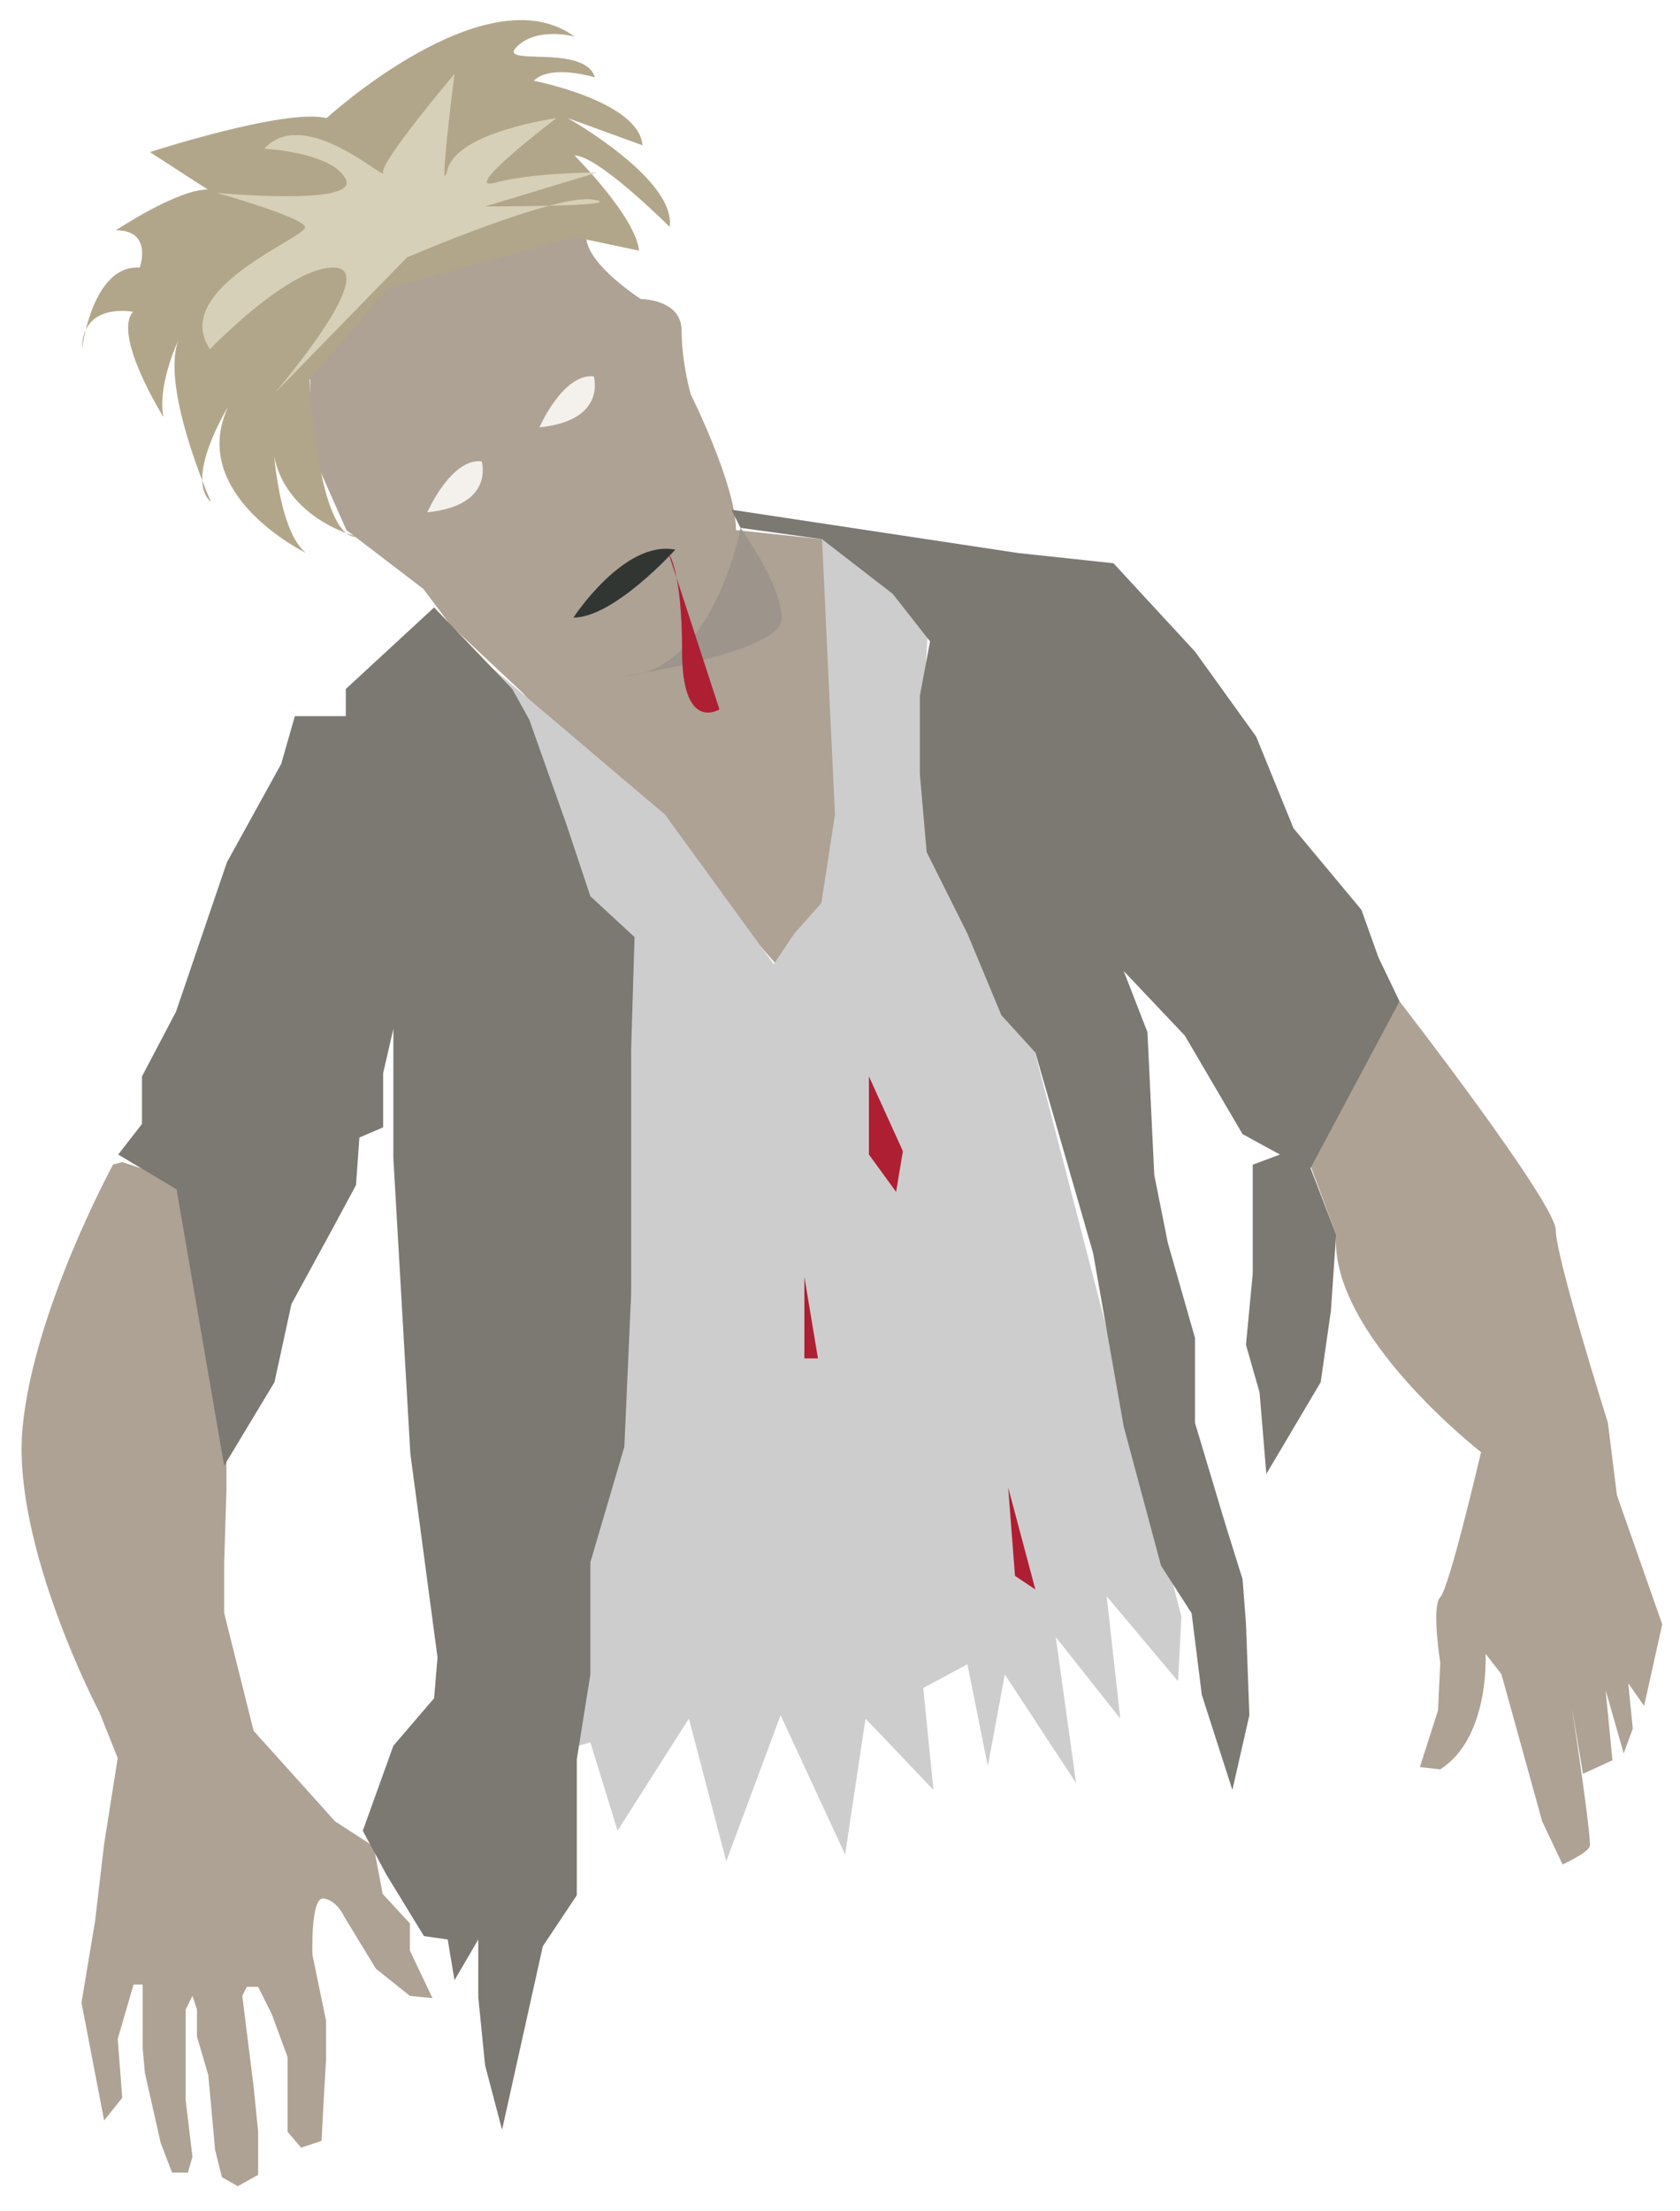 <?xml version="1.0" encoding="utf-8"?>
<!-- Generator: Adobe Illustrator 16.0.0, SVG Export Plug-In . SVG Version: 6.00 Build 0)  -->
<!DOCTYPE svg PUBLIC "-//W3C//DTD SVG 1.1//EN" "http://www.w3.org/Graphics/SVG/1.1/DTD/svg11.dtd">
<svg version="1.1" xmlns="http://www.w3.org/2000/svg" xmlns:xlink="http://www.w3.org/1999/xlink" x="0px" y="0px"
	 width="741.829px" height="975.817px" viewBox="0 0 741.829 975.817" enable-background="new 0 0 741.829 975.817"
	 xml:space="preserve">
<g id="Layer_1">
	<path fill="#ADA294" d="M186.98,111.993c0,0,70-18,72-6s24,26,24,26s18,0,18,14s4,28,4,28s20,40,20,60l38,4l8,28l2,154l-6,34
		l-60-70l-52-50l-24-28l-32-30l-12-16l-34-26l-16-36v-48L186.98,111.993z"/>
	<path fill="#ADA294" d="M49.98,513.993c0,0-35,64-40,116s34,126,34,126l8,20l-6,38l-4,34l-6,36l10,52l8-10l-2-26l7-24h4v10v18l1,11
		l7,31l5,13h7l2-7l-3-25v-16v-24l3-6l2,6v12l5,17l3,33l3,12l7,4l9-5v-19l-2-20l-5-40l2-4h5l6,12l7,19v15v18l6,7l9-3l1-19l1-17v-17
		l-6-29c0,0-1-26,5-25s9,8,9,8l14,23l15,12l10,1l-10-21v-12l-12-13l-4-21l-17-11l-36-40l-13-52v-22l1-32v-15l-21-122l0,0l-25-8"/>
	<path fill="#ADA294" d="M617.98,441.993c0,0,69,89,69,101s23,85,23,85l4,32l20,57l-8,36l-7-10l2,20l-4,11l-8-28l3,31l-13,6l-5-30
		c0,0,9,59,8,62s-12,8-12,8l-9-19l-18-65l-7-9c0,0,2,37-20,51l-9-1l8-25l1-21c0,0-4-25,0-29s18-64,18-64s-67-52-64-96l-13-35
		L617.98,441.993z"/>
	<path fill="#B2A68A" d="M144.196,52.139c0,0,70.496-64.495,109.494-35.998c0,0-16.499-4.501-25.499,4.499s29.999-1.5,34.499,13.499
		c0,0-19.5-6-26.999,1.5c0,0,46.498,9,47.998,28.499L250.69,52.139c0,0,47.998,26.997,44.998,47.996
		c0,0-31.499-31.498-41.998-31.498c0,0,27,26.998,28.499,41.998l-28.499-6l-82.496,22.499l-34.499,40.498
		c0,0,3.57,71.226,21.284,69.361c0,0-39.283-9.364-37.783-46.862c0,0,1.5,43.498,15,53.998c0,0-52.498-25.499-34.499-64.497
		c0,0-19.499,31.499-7.5,41.998c0,0-23.999-53.998-13.5-73.497c0,0-10.5,21-7.5,35.999c0,0-22.5-35.998-13.5-46.498
		c0,0-22.499-4.5-22.499,16.499c0,0,4.5-37.498,25.499-35.998c0,0,6-16.5-10.5-16.5c0,0,26.999-17.999,40.498-17.999l-25.499-16.5
		C66.199,67.136,126.197,47.64,144.196,52.139z"/>
	<path fill="#D7D0B8" d="M179.694,113.636c0,0,65.997-28.498,82.496-25.499s-47.998,3-47.998,3l49.498-14.999
		c0,0-28.498,0-44.998,4.5s26.999-28.499,26.999-28.499s-43.498,6-47.998,22.499s3-41.998,3-41.998s-32.998,38.999-31.498,43.498
		s-34.499-29.999-52.498-10.5c0,0,29.998,1.5,35.998,13.499s-56.997,6-56.997,6s37.498,10.499,38.998,14.999
		s-59.998,26.999-41.998,53.998c0,0,35.999-37.499,55.498-35.999s-26.999,55.498-26.999,55.498L179.694,113.636z"/>
	<path fill="#F4F1ED" d="M238.19,188.63c0,0,10.5-23.999,23.999-22.499C262.189,166.131,268.188,185.631,238.19,188.63z"/>
	<path fill="#F4F1ED" d="M188.692,226.128c0,0,10.5-23.999,23.999-22.499C212.691,203.629,218.69,223.129,188.692,226.128z"/>
	<path fill="#313632" d="M253.189,272.626c0,0,22.499-34.499,44.998-29.999C298.187,242.627,271.188,272.626,253.189,272.626z"/>
	<path fill="#9D958B" d="M326.98,232.993c0,0-11.793,64.132-52.291,65.632c0,0,70.496-10.499,70.496-25.499
		S326.98,232.993,326.98,232.993z"/>
	<path fill="#AE1F33" d="M295.187,244.127c0,0,6,7.5,6,43.498s16.499,25.499,16.499,25.499L295.187,244.127z"/>
	<polygon fill="#CECDCD" points="213.98,291.993 229.191,778.102 260.69,769.103 272.689,808.101 304.188,758.603 320.687,821.6 
		344.686,757.104 373.184,818.6 382.184,758.603 412.182,790.102 407.683,745.104 427.182,734.604 436.181,779.602 443.681,739.104 
		475.179,787.102 466.179,722.605 494.678,758.603 488.678,704.606 520.177,742.104 521.677,713.605 451.18,442.119 
		406.183,338.624 410.682,262.128 362.98,237.993 368.685,359.623 362.685,398.621 350.686,412.121 341.686,425.62 293.688,359.623 
			"/>
	<polygon fill="#7C7872" points="191.693,268.128 152.695,304.126 152.695,316.125 130.196,316.125 124.196,337.125 
		100.198,380.622 77.699,446.619 62.699,475.118 62.699,496.117 52.2,509.616 77.98,524.993 98.98,646.993 121.196,610.111 
		128.696,575.612 146.695,542.614 157.195,523.115 158.695,502.116 169.194,497.616 169.194,473.618 173.694,454.119 
		173.694,511.116 181.193,641.609 193.193,731.604 191.693,749.604 173.694,770.603 160.194,808.101 170.694,827.6 187.193,854.598 
		197.693,856.098 200.693,874.097 211.192,856.098 211.192,881.597 214.192,911.595 221.691,940.094 239.691,859.098 
		254.69,836.599 254.69,776.602 260.689,739.104 260.69,689.606 275.689,638.609 278.689,571.112 278.689,517.115 278.689,463.118 
		280.189,413.62 260.69,395.621 250.19,364.123 233.691,317.625 226.191,304.125 	"/>
	<polygon fill="#7C7872" points="322.98,224.993 449.68,244.128 491.678,248.628 527.676,287.626 554.675,325.125 571.174,365.623 
		601.173,401.621 608.672,422.62 617.98,441.993 578.673,515.615 589.98,544.993 587.673,578.612 583.173,610.11 559.175,650.608 
		556.175,614.61 550.175,593.611 553.175,562.113 553.175,533.614 553.175,514.115 565.175,509.615 548.675,500.616 
		523.177,457.118 496.178,428.62 506.677,455.618 509.677,518.615 515.677,548.613 527.676,590.611 527.676,628.109 
		541.175,673.107 548.675,697.106 550.175,716.605 551.675,757.103 544.175,790.102 530.676,748.104 526.177,712.105 
		512.677,691.106 496.178,629.609 482.679,553.113 457.18,464.618 442.181,448.119 427.182,412.12 409.183,376.122 406.183,341.624 
		406.183,307.125 410.682,283.126 394.183,262.128 362.98,237.993 326.98,232.993 	"/>
	<polygon fill="#AE1F33" points="383.683,475.118 383.683,487.118 383.683,509.617 395.683,526.116 398.683,508.117 	"/>
	<polygon fill="#AE1F33" points="355.185,563.614 355.185,599.612 361.185,599.612 	"/>
	<polygon fill="#AE1F33" points="445.18,656.609 448.181,695.606 457.179,701.606 	"/>
</g>
<g id="Layer_2">
</g>
</svg>
